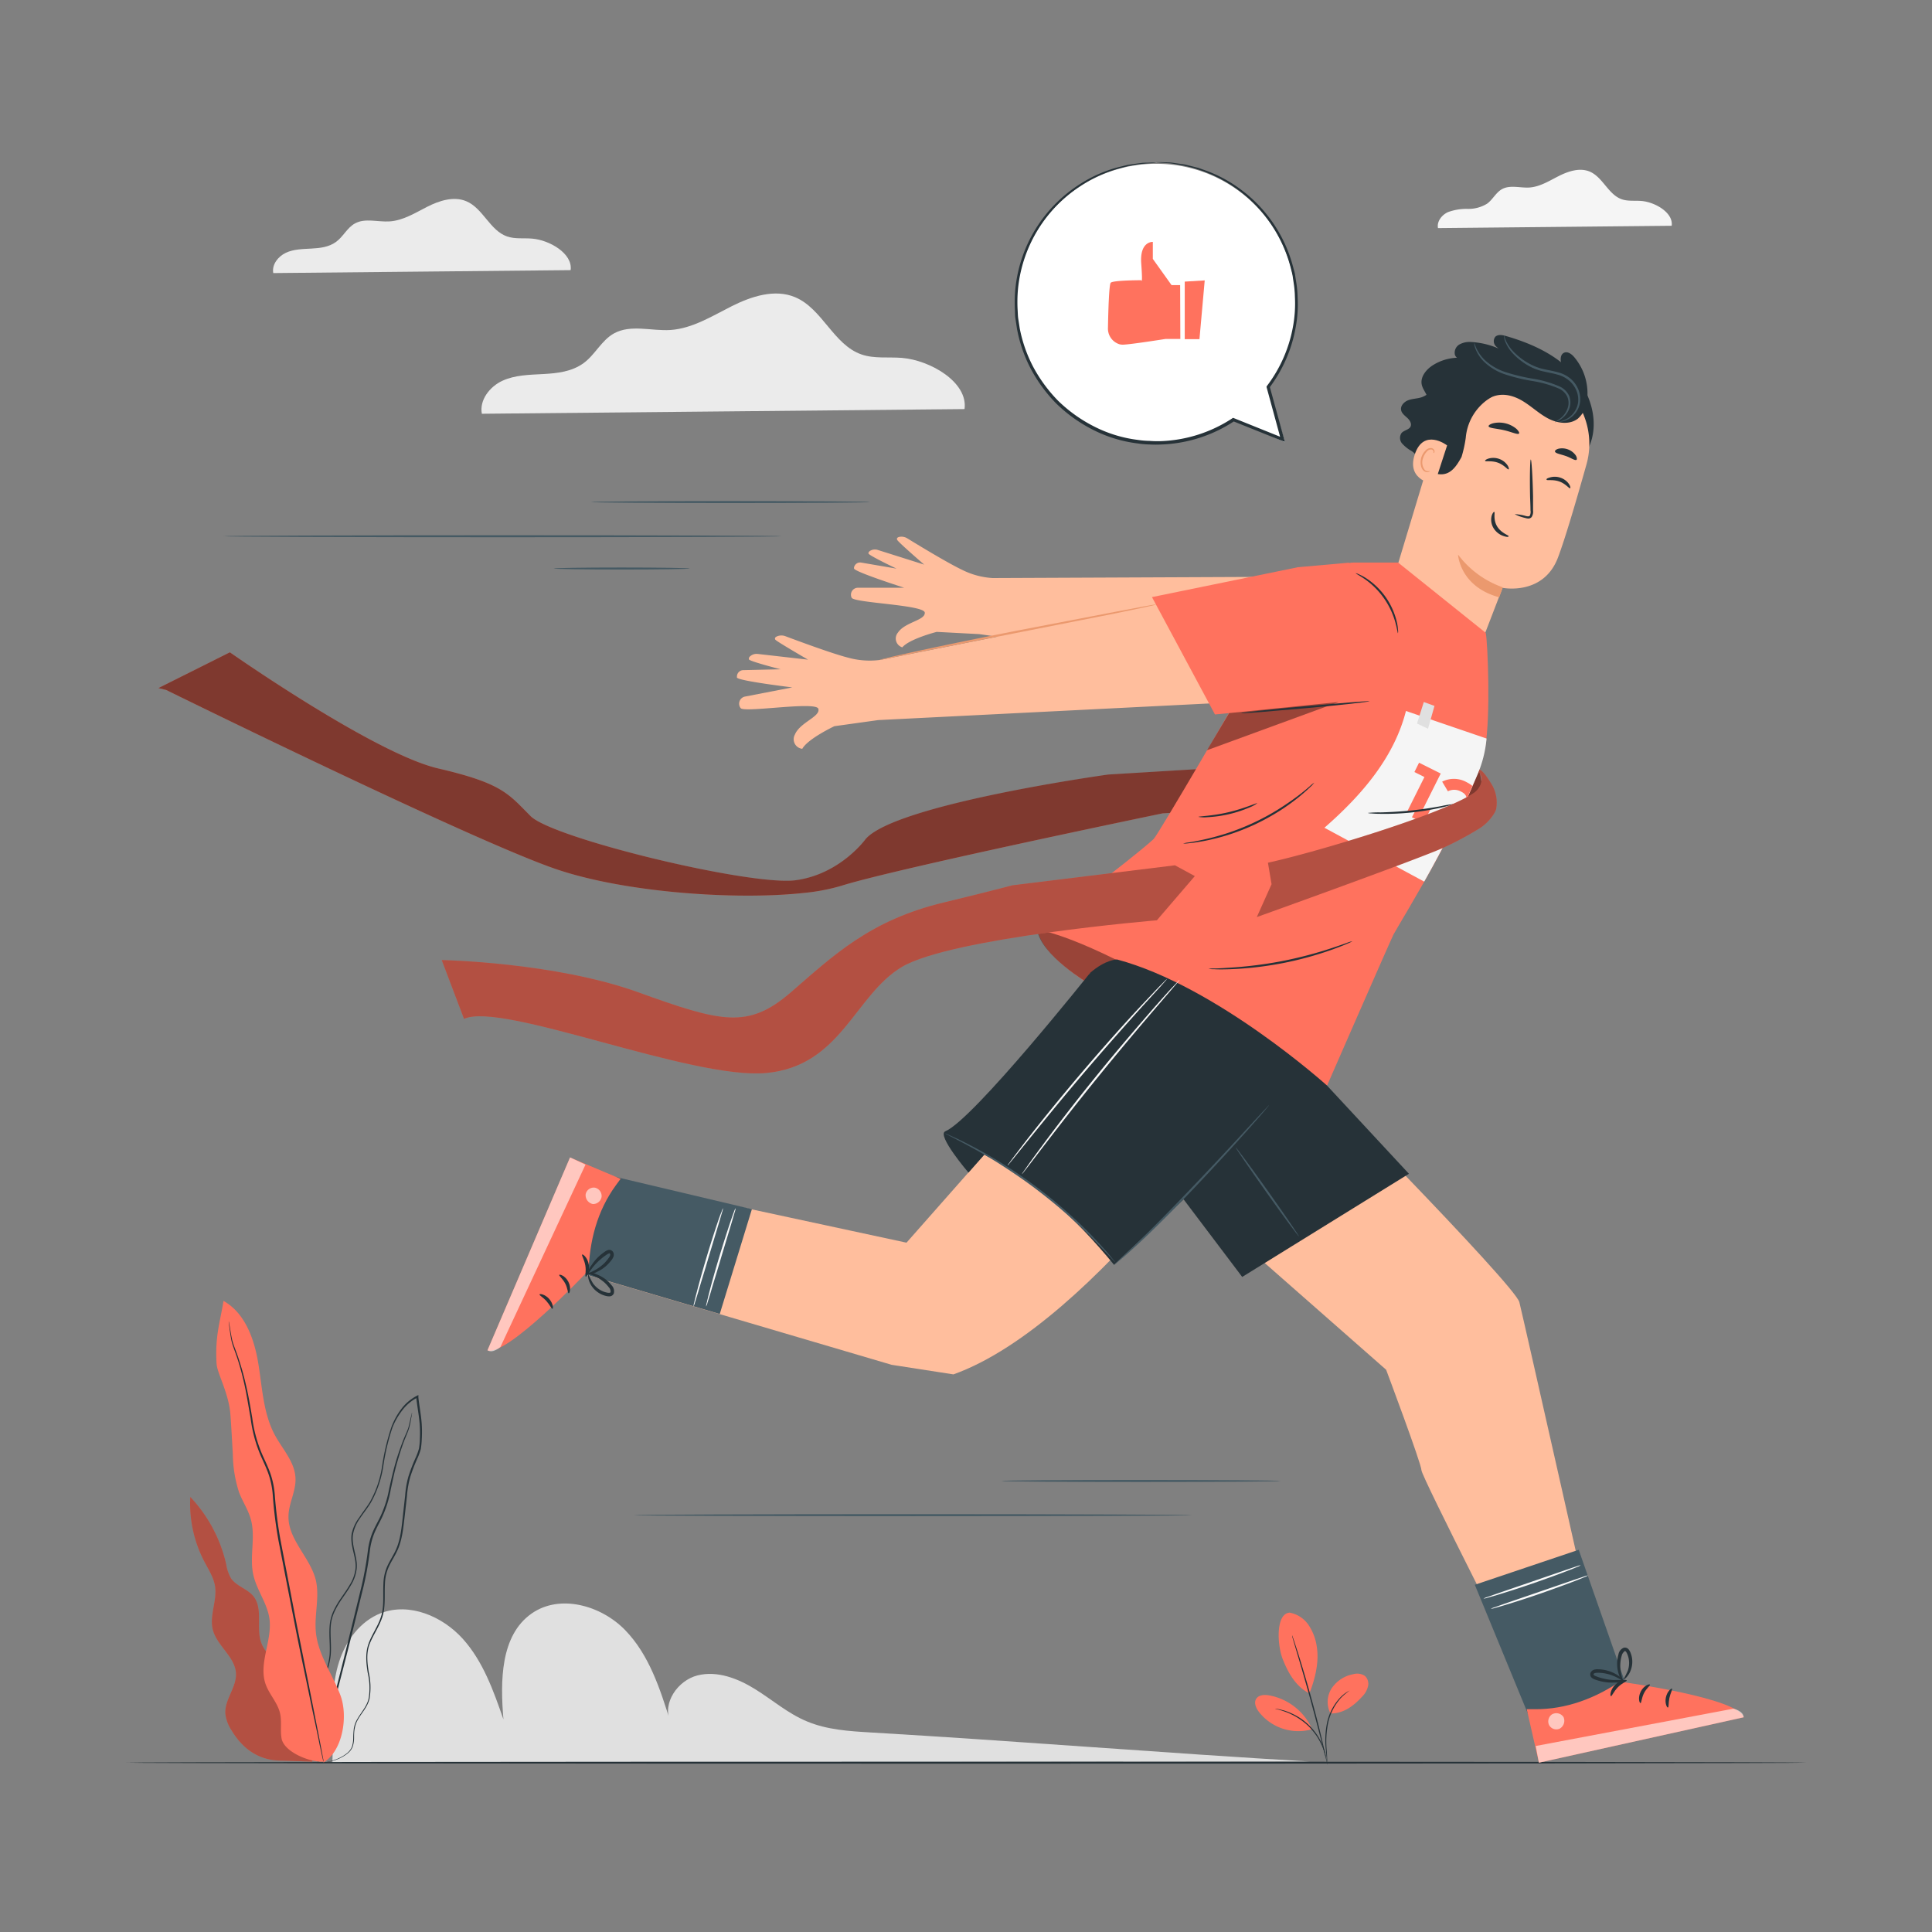 <svg xmlns="http://www.w3.org/2000/svg" viewBox="0 0 500 500"><rect x="0" y="0" width="500" height="500" fill="#808080" stroke="none"/><g id="freepik--background-complete--inject-64"><path d="M338.93,455.89c-37.86-2.22-75.72-5.31-113.57-7.53-5.61-.33-11.35-.69-16.53-2.87-4.85-2-8.92-5.55-13.39-8.33s-9.85-4.86-14.95-3.56-9.18,7.19-7,12c-2.65-8.51-5.5-17.35-11.71-23.74s-16.86-9.4-24.17-4.3c-8.14,5.68-8.15,17.52-7.32,27.42-2.58-7.42-5.28-15.06-10.55-20.89s-13.8-9.43-21.13-6.62c-5.35,2.05-9.1,7.13-10.85,12.59s-1.76,11.31-1.55,17l-.18,9.12Z" style="fill:#e0e0e0"></path><path d="M249.62,105.87c.95-6.94-8.85-12.65-16.22-13.25-3.51-.28-7.16.26-10.48-.9-7.21-2.52-10.09-11.83-17.13-14.8-5.26-2.22-11.31-.24-16.41,2.32S179.24,85,173.54,85.4c-4.95.32-10.33-1.52-14.67.9C155.64,88.11,154,91.83,151,94s-6.71,2.6-10.33,2.8-7.35.23-10.64,1.74-6,5-5.33,8.54Z" style="fill:#ebebeb"></path><path d="M432.63,58.43c.47-3.37-4.28-6.13-7.84-6.42-1.7-.14-3.47.12-5.08-.44-3.49-1.21-4.89-5.72-8.29-7.16-2.55-1.07-5.48-.12-7.95,1.12s-4.91,2.81-7.66,3c-2.4.15-5-.74-7.11.43-1.56.88-2.38,2.68-3.82,3.74a9.17,9.17,0,0,1-5,1.36,13.93,13.93,0,0,0-5.15.84c-1.6.73-2.91,2.41-2.58,4.13Z" style="fill:#f5f5f5"></path><path d="M147.68,69.91c.59-4.28-5.45-7.8-10-8.16-2.16-.18-4.41.15-6.46-.56-4.44-1.55-6.21-7.29-10.54-9.11-3.24-1.37-7-.15-10.11,1.43s-6.24,3.57-9.75,3.79c-3,.2-6.37-.94-9,.55-2,1.12-3,3.41-4.86,4.76s-4.14,1.6-6.36,1.72S76,64.48,74,65.41s-3.7,3.07-3.28,5.26Z" style="fill:#ebebeb"></path></g><g id="freepik--Floor--inject-64"><path d="M467.38,456.18c0,.15-97.33.26-217.37.26s-217.39-.11-217.39-.26,97.31-.26,217.39-.26S467.38,456,467.38,456.18Z" style="fill:#263238"></path></g><g id="freepik--Character--inject-64"><path d="M43,178.56s78.87,38.81,100.78,46.32c17.91,6.15,46.7,8.1,64.13,6.22a51.61,51.61,0,0,0,9.73-1.83c13.78-4.39,83.26-18.78,83.26-18.78L384,206l-1.86-11.31-95.33,5.78s-55.1,7.64-62.81,16.73c0,0-6.55,9.09-18.11,10.63S143.1,217,137.32,211.21s-7.32-8.48-23.89-12.33-53.94-30.06-53.94-30.06L41,178.07" style="fill:#FF725E"></path><path d="M43,178.56s78.87,38.81,100.78,46.32c17.91,6.15,46.7,8.1,64.13,6.22a51.61,51.61,0,0,0,9.73-1.83c13.78-4.39,83.26-18.78,83.26-18.78L384,206l-.71-4.33-1.15-7-95.33,5.78s-55.1,7.64-62.81,16.73c0,0-6.55,9.09-18.11,10.63S143.1,217,137.32,211.21s-7.32-8.48-23.89-12.33-53.94-30.06-53.94-30.06L41,178.07" style="opacity:0.5"></path><path d="M365.45,149.13l-108.54.47a20.25,20.25,0,0,1-7.86-2.1c-3.77-1.78-11.76-6.65-14.2-8.15a2.89,2.89,0,0,0-2.06-.41c-.45.09-.8.3-.61.76.26.61,7,6.42,7,6.42l-12-3.79a2.39,2.39,0,0,0-2,.23c-.27.17-.47.4-.42.68.08.51,7.26,3.92,7.26,3.92l-9.11-1.56a1.61,1.61,0,0,0-1.89,1.25,2.26,2.26,0,0,0,0,.26c0,.85,13,5,13,5h-12a1.8,1.8,0,0,0-1.61,2.59c.68,1.35,18.74,1.82,18.92,3.84s-5.14,2.44-6.94,5.17a2.38,2.38,0,0,0,1.13,3.82c1.84-2.2,8.9-4,8.9-4l11,.58h0l102.77,14.64,15.83-10.06,6.09-11Z" style="fill:#ffbe9d"></path><path d="M338.73,148.77l-110.83,22a20.89,20.89,0,0,1-8.45-.58c-4.21-1.07-13.33-4.47-16.13-5.52a2.93,2.93,0,0,0-2.18,0c-.44.18-.76.46-.47.89s8.45,5.16,8.45,5.16l-13-1.48a2.54,2.54,0,0,0-2,.62.78.78,0,0,0-.3.79c.19.51,8.2,2.56,8.2,2.56l-9.62.22a1.66,1.66,0,0,0-1.68,1.65,2,2,0,0,0,0,.26c.22.86,14.33,2.56,14.33,2.56l-12.23,2.37a1.87,1.87,0,0,0-1.13,3c1,1.24,19.51-1.86,20.1.17s-4.77,3.51-6.07,6.66a2.49,2.49,0,0,0,1.91,3.69c1.45-2.62,8.31-5.85,8.31-5.85l11.32-1.58h0l107.92-5.42,14.19-13.42,4-12.49Z" style="fill:#ffbe9d"></path><path d="M299.17,156.47a6.1,6.1,0,0,1-.72.19l-2.08.47-7.65,1.6-25.31,5-25.31,5-7.66,1.54-2.09.4a4.82,4.82,0,0,1-.74.11,3.73,3.73,0,0,1,.72-.21l2.06-.5c1.8-.42,4.41-1,7.64-1.7,6.45-1.4,15.39-3.24,25.28-5.18l25.34-4.86,7.68-1.44,2.1-.37A3.36,3.36,0,0,1,299.17,156.47Z" style="fill:#eb996e"></path><path d="M371.57,98.42a5.55,5.55,0,0,1-3.72,4.41c-1.1.35-2.3.34-3.38.74s-2.1,1.45-1.86,2.58c.17.85.95,1.41,1.59,2s1.22,1.49.84,2.27-1.65.92-2.3,1.62a2.22,2.22,0,0,0,.14,2.76,9.68,9.68,0,0,0,2.34,1.87A3.9,3.9,0,0,1,367,119" style="fill:#263238"></path><path d="M411.05,116.05c3-6.18.89-13.94-3.64-19.09s-11.09-8.1-17.67-10c-.95-.28-2.12-.48-2.79.24a1.87,1.87,0,0,0,.15,2.38,5.38,5.38,0,0,0,2.2,1.33,20.6,20.6,0,0,0-8.57-2.4,5.42,5.42,0,0,0-3,.62,2.48,2.48,0,0,0-1.21,2.66,1.64,1.64,0,0,0,2.48.87,12.58,12.58,0,0,0-8.16,1.85c-1.73,1.09-3.29,3-2.9,5,.24,1.17,1.1,2.12,1.48,3.26.68,2.07-.36,4.27-1.17,6.31a19.64,19.64,0,0,0-1.47,10A11.6,11.6,0,0,0,372,127.3" style="fill:#263238"></path><path d="M398.41,96.34l-1-.35a19.6,19.6,0,0,0-24.62,13.55L360.27,151l21.89,18.52,6.7-17.39s10.51,2.13,14.31-7.76c1.83-4.78,4.81-14.93,7.4-24.15A19.73,19.73,0,0,0,398.41,96.34Z" style="fill:#ffbe9d"></path><path d="M388.93,152a24.61,24.61,0,0,1-11.59-8.47s.41,8.28,10.66,11.05Z" style="fill:#eb996e"></path><path d="M387.41,102c-.8-1.8-1.8-5.71-3.18-7.12s-3.63-1-5.54-.44a6.4,6.4,0,0,0-4.28,4c-2.67,7.16-3,13.93-5.05,21a2.69,2.69,0,0,0-.13,1.43c.36,1.2,1.68,1.63,2.92,1.82,3.05.47,4.63-1.75,6.09-4.42a31.78,31.78,0,0,0,1.1-5,13.53,13.53,0,0,1,7.59-11Z" style="fill:#263238"></path><path d="M374.51,115.28c-.14-.14-6.08-4.55-8.37,2.33s5.07,7.76,5.15,7.56S374.51,115.28,374.51,115.28Z" style="fill:#ffbe9d"></path><path d="M370.06,121.87s-.14,0-.38.07a1.29,1.29,0,0,1-.9-.28,3.13,3.13,0,0,1-.48-3.12,4.11,4.11,0,0,1,.91-1.6,1.45,1.45,0,0,1,1.2-.62.64.64,0,0,1,.6.57c0,.22-.06.34,0,.36s.19-.06.23-.36a.82.82,0,0,0-.13-.52,1,1,0,0,0-.6-.4,1.77,1.77,0,0,0-1.61.65,4.34,4.34,0,0,0-1.06,1.77c-.41,1.4-.14,2.94.76,3.56a1.39,1.39,0,0,0,1.16.18C370,122,370.08,121.89,370.06,121.87Z" style="fill:#eb996e"></path><path d="M384.74,103.47c3.41-2.29,6.9-1.12,9.22.25s4.3,3.32,6.69,4.58,5.52,1.7,7.67.07a7.35,7.35,0,0,0,2.47-5.28,14.61,14.61,0,0,0-3.41-10.7c-.66-.76-1.66-1.51-2.58-1.11-1.14.5-1,2.15-.62,3.34,0,0-11.55-4.36-18.64-2S384.74,103.47,384.74,103.47Z" style="fill:#263238"></path><path d="M389.22,86.78c.07,0,.13.49.48,1.33a10.62,10.62,0,0,0,2.19,3.1,17.22,17.22,0,0,0,4.59,3.26,13.36,13.36,0,0,0,3.14,1.08c1.14.26,2.35.45,3.58.8a8.26,8.26,0,0,1,3.33,1.71,7.47,7.47,0,0,1,2,2.88,6.51,6.51,0,0,1,.39,3.14,6,6,0,0,1-4.17,4.89,4.23,4.23,0,0,1-1.06.16c-.24,0-.37,0-.37,0s.51-.06,1.36-.36a5.86,5.86,0,0,0,2.87-2.33,5.52,5.52,0,0,0,.87-2.39,6,6,0,0,0-.41-2.88,6.92,6.92,0,0,0-1.87-2.63A7.71,7.71,0,0,0,403,96.93c-1.18-.34-2.38-.53-3.54-.8A13.74,13.74,0,0,1,396.24,95a16.64,16.64,0,0,1-4.66-3.47,9.78,9.78,0,0,1-2.1-3.31,6,6,0,0,1-.24-1C389.21,86.91,389.2,86.78,389.22,86.78Z" style="fill:#455a64"></path><path d="M381.55,88.79c.06,0,.17.51.55,1.38a10.32,10.32,0,0,0,2.36,3.18,14.4,14.4,0,0,0,5.09,2.93A49.78,49.78,0,0,0,396.66,98a27.87,27.87,0,0,1,7.13,2.1,4.93,4.93,0,0,1,2.32,2.39,4.7,4.7,0,0,1,.14,2.9,5.69,5.69,0,0,1-2.5,3.24,5.36,5.36,0,0,1-1,.52c-.24.1-.37.13-.38.11s.47-.26,1.23-.82a5.69,5.69,0,0,0,2.21-3.15,4.12,4.12,0,0,0-.19-2.6,4.43,4.43,0,0,0-2.11-2.1,28.93,28.93,0,0,0-7-2,45.83,45.83,0,0,1-7.19-1.77,14.4,14.4,0,0,1-5.2-3.15,9.63,9.63,0,0,1-2.27-3.4,5.93,5.93,0,0,1-.3-1.08C381.54,88.93,381.53,88.8,381.55,88.79Z" style="fill:#455a64"></path><path d="M406.35,126.35c-.26.14-1.13-1.15-2.8-1.74s-3.18-.19-3.29-.46.27-.41.94-.61a4.48,4.48,0,0,1,2.73.12,4.29,4.29,0,0,1,2.13,1.63C406.43,125.87,406.48,126.29,406.35,126.35Z" style="fill:#263238"></path><path d="M390.43,121.47c-.27.13-1.13-1.15-2.8-1.74s-3.19-.19-3.29-.46c-.06-.12.26-.41.94-.61a4.51,4.51,0,0,1,2.72.11,4.39,4.39,0,0,1,2.14,1.64C390.51,121,390.55,121.41,390.43,121.47Z" style="fill:#263238"></path><path d="M392,133.07a11.5,11.5,0,0,1,2.87.47c.45.11.88.17,1.05-.1a2.28,2.28,0,0,0,.17-1.36c0-1.17-.07-2.4-.11-3.68-.1-5.24,0-9.48.19-9.48s.47,4.24.58,9.47c0,1.29,0,2.51,0,3.69a2.61,2.61,0,0,1-.37,1.74,1.14,1.14,0,0,1-.92.38,3.48,3.48,0,0,1-.76-.16A11.29,11.29,0,0,1,392,133.07Z" style="fill:#263238"></path><path d="M386.71,132.48c.28.08-.36,1.89.73,3.72s3.09,2.32,3,2.58-.55.2-1.37-.07a4.77,4.77,0,0,1-2.55-2.05,4.15,4.15,0,0,1-.5-3.08C386.23,132.8,386.59,132.42,386.71,132.48Z" style="fill:#263238"></path><path d="M393.13,112.19c-.33.39-1.92-.41-3.95-.87s-3.81-.49-3.93-1c-.05-.24.38-.56,1.17-.78a7,7,0,0,1,6,1.42C393,111.51,393.27,112,393.13,112.19Z" style="fill:#263238"></path><path d="M408,119c-.43.27-1.43-.53-2.81-1s-2.64-.65-2.76-1.14c-.05-.24.26-.55.9-.73a4.35,4.35,0,0,1,4.5,1.76C408.14,118.45,408.16,118.9,408,119Z" style="fill:#263238"></path><path d="M384.52,163.79c.52,2.74,1.26,21.81-.15,29.54-2.64,14.36-22.45,46-23.74,48.53-.76,1.48-17.17,39.05-17.17,39.05s-71.44-22.19-75-40.28c0,0,24.13-18,30.09-23.48,1.18-1.1,23.05-38.76,23.05-38.76l13.19-22.8s10.2-10,15.46-10h11.58Z" style="fill:#FF725E"></path><path d="M268.44,240.63s8.41.66,31.9,13.83,29.68,17,29.68,17l-48.17-16.87S269.31,247.21,268.44,240.63Z" style="opacity:0.4"></path><path d="M349,145.63l-13.14,1.17-37.73,7.73,16.3,30.37,41.61-4s10.08-19.87,6.34-24.19S349,145.63,349,145.63Z" style="fill:#FF725E"></path><polygon points="318.09 184.55 346.46 181.68 346.46 181.68 312.37 194.16 318.09 184.55" style="opacity:0.4"></polygon><path d="M354.45,181.48c0,.14-7.42,1-16.6,1.81s-16.65,1.43-16.66,1.29,7.42-1,16.61-1.81S354.44,181.34,354.45,181.48Z" style="fill:#263238"></path><path d="M361.79,163.87c-.09,0-.2-1.11-.68-2.82a20.32,20.32,0,0,0-7.82-11.12c-1.46-1-2.47-1.5-2.43-1.59a2.35,2.35,0,0,1,.75.26,12.85,12.85,0,0,1,1.88,1,18.57,18.57,0,0,1,8,11.34,12.27,12.27,0,0,1,.32,2.12A2.35,2.35,0,0,1,361.79,163.87Z" style="fill:#263238"></path><path d="M306.18,218.31a7.4,7.4,0,0,1,1.47-.29c1-.15,2.31-.4,4-.77s3.65-.89,5.81-1.58a61.31,61.31,0,0,0,13.34-6.2c1.92-1.21,3.6-2.37,5-3.42s2.44-1.93,3.16-2.56a9.33,9.33,0,0,1,1.17-.94,7.49,7.49,0,0,1-1,1.09c-.69.68-1.73,1.61-3.07,2.7a54.54,54.54,0,0,1-4.93,3.53,60.6,60.6,0,0,1-6.52,3.57,59.58,59.58,0,0,1-6.93,2.68,56.42,56.42,0,0,1-5.88,1.49c-1.7.32-3.08.53-4.05.61A9.19,9.19,0,0,1,306.18,218.31Z" style="fill:#263238"></path><path d="M310.15,211.41c0-.17,3.53-.21,7.74-1.2s7.42-2.49,7.48-2.34a8.16,8.16,0,0,1-2,1.09,31.5,31.5,0,0,1-10.86,2.53A8.88,8.88,0,0,1,310.15,211.41Z" style="fill:#263238"></path><path d="M350,243.59a9.21,9.21,0,0,1-1.36.65c-.88.39-2.19.9-3.81,1.49a88.67,88.67,0,0,1-26.46,5.1c-1.73.06-3.13.07-4.09,0a10,10,0,0,1-1.5-.09,7.18,7.18,0,0,1,1.5-.11c1,0,2.36-.09,4.07-.2a107,107,0,0,0,13.35-1.68,105.71,105.71,0,0,0,13-3.4c1.63-.54,2.95-1,3.86-1.33A7.07,7.07,0,0,1,350,243.59Z" style="fill:#263238"></path><path d="M384.72,191.13,363.86,184c-3,11.73-11,21.4-21.1,30.22l25.82,13.94a288.65,288.65,0,0,0,13.66-27.38A30.69,30.69,0,0,0,384.72,191.13Z" style="fill:#f5f5f5"></path><polygon points="368.48 181.68 366.72 187.25 369.57 188.6 371.24 182.69 368.48 181.68" style="fill:#e0e0e0"></polygon><path d="M364.15,210.08a28.54,28.54,0,0,1,3.83-.14l4.88-9.75-5.61-2.8-1.2,2.41,2.59,1.3Z" style="fill:#FF725E"></path><path d="M379.53,206.8l.14,0c.41-1.16.87-2.3,1.37-3.42a8.11,8.11,0,0,0-1.44-.93,6.76,6.76,0,0,0-6.37-.16l1.49,2.5a3.56,3.56,0,0,1,3.34.05C379.13,205.34,379.6,206,379.53,206.8Z" style="fill:#FF725E"></path><path d="M370,209.43c-1.35.22-2.45.15-3.77.48l-.82,1.6,3,1.5,1.83-3.65Z" style="fill:#FF725E"></path><path d="M378,210.22h-.18l-6.35,1.92-1,2,4.37,2.18a3.25,3.25,0,0,1,.15-.4,16.52,16.52,0,0,1,1.14-2l-.21-.1.34-.11Z" style="fill:#FF725E"></path><path d="M376.18,208.09a3.12,3.12,0,0,1-.83.3c-.55.17-1.34.37-2.33.6a67.57,67.57,0,0,1-7.84,1.29,66,66,0,0,1-7.92.34c-1,0-1.84-.06-2.41-.11a2.92,2.92,0,0,1-.87-.12,26.42,26.42,0,0,1,3.27-.14c2-.05,4.81-.18,7.88-.49s5.82-.77,7.81-1.13A25.77,25.77,0,0,1,376.18,208.09Z" style="fill:#263238"></path><path d="M327.13,276.37c-.55,1.65-43.49,66.1-80.38,79.32l-16-2.48-84.8-25,9.36-23.68h0l79.29,17.07,36.45-41.29,11-28.48Z" style="fill:#ffbe9d"></path><polygon points="150.94 329.65 186.27 340.06 194.59 312.93 155.71 303.73 150.94 329.65" style="fill:#455a64"></polygon><path d="M152.32,329.36l-.65.11s-20.63,21.73-25.52,20l21.38-49.92,13.08,5.53-1.21,1.65C154.57,313.34,152.52,321.17,152.32,329.36Z" style="fill:#FF725E"></path><g style="opacity:0.6"><path d="M155.69,309.78a2.22,2.22,0,0,0-1.72-2.41,2.14,2.14,0,0,0-2.4,1.69,2.33,2.33,0,0,0,1.84,2.54,2.22,2.22,0,0,0,2.3-2" style="fill:#fff"></path></g><g style="opacity:0.6"><path d="M147.53,299.53l4,1.87-22,47.16s-1.92,1.81-3.37.89Z" style="fill:#fff"></path></g><path d="M151.58,330.39c-.24-.11.17-1.38-.1-2.91s-1-2.61-.83-2.8,1.45.79,1.74,2.65S151.78,330.54,151.58,330.39Z" style="fill:#263238"></path><path d="M147.17,334.7c-.26-.05-.22-1.28-.9-2.55s-1.66-2-1.55-2.21,1.56.2,2.37,1.79S147.41,334.79,147.17,334.7Z" style="fill:#263238"></path><path d="M139.63,335c.05-.24,1.41-.06,2.48,1.14s1.11,2.56.86,2.58-.66-1-1.55-2S139.55,335.24,139.63,335Z" style="fill:#263238"></path><path d="M152,329.91a5.07,5.07,0,0,1,1.09-2.49,12.49,12.49,0,0,1,1.92-2.28,12.11,12.11,0,0,1,1.38-1.1,3.2,3.2,0,0,1,.91-.51,1.14,1.14,0,0,1,1.34.45,1.41,1.41,0,0,1,.1,1.3,3.06,3.06,0,0,1-.53.88,9.67,9.67,0,0,1-1.2,1.33,9.49,9.49,0,0,1-2.5,1.66,4.56,4.56,0,0,1-2.66.6c0-.15,1-.38,2.36-1.18a11.17,11.17,0,0,0,2.22-1.69,11,11,0,0,0,1.05-1.25c.37-.47.56-.92.39-1.15s-.1-.11-.31-.07a2.66,2.66,0,0,0-.66.37,14.23,14.23,0,0,0-1.32,1,14.58,14.58,0,0,0-2,2C152.55,329.06,152.08,330,152,329.91Z" style="fill:#263238"></path><path d="M151.74,329.44a4.36,4.36,0,0,1,2.7.38,8.83,8.83,0,0,1,2.59,1.51,9,9,0,0,1,1.24,1.29,2.22,2.22,0,0,1,.58,2.13,1.25,1.25,0,0,1-1.14.75,3.56,3.56,0,0,1-1-.14,5.92,5.92,0,0,1-1.68-.72,6.17,6.17,0,0,1-2.13-2.17c-.87-1.53-.73-2.67-.64-2.66a23.36,23.36,0,0,0,1.19,2.3,6.15,6.15,0,0,0,2,1.8,5.35,5.35,0,0,0,1.46.57c.57.15,1.08.14,1.11-.08a1.58,1.58,0,0,0-.44-1.23,9.06,9.06,0,0,0-1.09-1.2,10,10,0,0,0-2.29-1.55C152.74,329.72,151.72,329.59,151.74,329.44Z" style="fill:#263238"></path><path d="M190.37,312.67a3.52,3.52,0,0,1-.22,1c-.22.75-.49,1.66-.8,2.73l-2.71,9c-1,3.45-2,6.57-2.69,9-.33,1.06-.61,2-.85,2.72a3.56,3.56,0,0,1-.37,1,4.23,4.23,0,0,1,.18-1c.15-.66.38-1.61.68-2.77.6-2.33,1.49-5.54,2.55-9.05s2.08-6.68,2.86-9c.39-1.14.71-2.06.95-2.69A4.41,4.41,0,0,1,190.37,312.67Z" style="fill:#fafafa"></path><path d="M187.12,312.67a4.4,4.4,0,0,1-.23,1c-.22.75-.48,1.66-.8,2.73l-2.71,9c-1,3.45-2,6.57-2.69,9l-.84,2.72a4.61,4.61,0,0,1-.37,1,3.86,3.86,0,0,1,.17-1c.15-.66.38-1.61.69-2.77.6-2.33,1.49-5.54,2.54-9.05s2.08-6.68,2.86-9c.39-1.14.72-2.06,1-2.69A4.41,4.41,0,0,1,187.12,312.67Z" style="fill:#fafafa"></path><path d="M333.85,274c1.65,1.1,58.26,58.6,59.36,63s20.93,92.5,20.93,92.5L394.87,435s-27-52.86-27-54.51-9.14-26-9.14-26L324.39,324.3l-35.8-32.48Z" style="fill:#ffbe9d"></path><polygon points="420.73 435.84 408.57 401.08 381.68 410.14 396.89 447.08 420.73 435.84" style="fill:#455a64"></polygon><path d="M419.69,434.89l.47.46s29.68,4.09,31.11,9.08l-53,11.75-3.15-13.84h2.05C405.36,442.41,412.91,439.51,419.69,434.89Z" style="fill:#FF725E"></path><g style="opacity:0.6"><path d="M401.82,443.57a2.22,2.22,0,0,0-.95,2.81,2.13,2.13,0,0,0,2.77,1,2.34,2.34,0,0,0,1-3,2.22,2.22,0,0,0-3-.69" style="fill:#fff"></path></g><g style="opacity:0.6"><path d="M398.26,456.18l-.81-4.32,51.13-9.65s2.59.5,2.69,2.22Z" style="fill:#fff"></path></g><path d="M421,434.89c.05.26-1.22.66-2.31,1.78s-1.53,2.35-1.79,2.3-.21-1.63,1.14-3S421,434.64,421,434.89Z" style="fill:#263238"></path><path d="M427,436c.11.23-.91.92-1.55,2.21s-.63,2.51-.89,2.55-.75-1.38.07-3S427,435.71,427,436Z" style="fill:#263238"></path><path d="M431.66,441.91c-.22.11-.87-1.11-.52-2.67s1.44-2.4,1.59-2.21-.42,1.12-.69,2.41S431.91,441.83,431.66,441.91Z" style="fill:#263238"></path><path d="M420.35,434.87a5.21,5.21,0,0,1-2.66.57,11.91,11.91,0,0,1-3-.24,11.74,11.74,0,0,1-1.7-.47,3.13,3.13,0,0,1-.94-.44,1.17,1.17,0,0,1-.43-1.35,1.51,1.51,0,0,1,1-.85,3.38,3.38,0,0,1,1-.08,9.15,9.15,0,0,1,1.78.2,9.87,9.87,0,0,1,2.8,1.06c1.49.87,2.12,1.74,2,1.81s-.87-.56-2.33-1.23a11.26,11.26,0,0,0-2.67-.8,9.42,9.42,0,0,0-1.63-.14c-.59,0-1.07.08-1.16.36,0,.11,0,.15.13.29a2.63,2.63,0,0,0,.69.32,11,11,0,0,0,1.58.49,14.24,14.24,0,0,0,2.78.42A19.34,19.34,0,0,1,420.35,434.87Z" style="fill:#263238"></path><path d="M420.09,435.31c-.08.06-.8-.75-1.27-2.41a8.84,8.84,0,0,1-.28-3,9.58,9.58,0,0,1,.32-1.77,2.24,2.24,0,0,1,1.4-1.71,1.27,1.27,0,0,1,1.27.49,3.76,3.76,0,0,1,.49.92,6.09,6.09,0,0,1,.4,1.78,6.26,6.26,0,0,1-.53,3c-.73,1.6-1.74,2.15-1.78,2.07a24.06,24.06,0,0,0,1.17-2.31,6.15,6.15,0,0,0,.29-2.68,5.67,5.67,0,0,0-.39-1.52c-.21-.55-.52-1-.72-.85s-.62.58-.73,1.07a8.54,8.54,0,0,0-.34,1.59,9.92,9.92,0,0,0,.07,2.76C419.73,434.33,420.22,435.24,420.09,435.31Z" style="fill:#263238"></path><path d="M383.93,413.72a4.11,4.11,0,0,1,1-.42l2.69-.94,8.88-3.05,8.89-3.06,2.7-.91a4.74,4.74,0,0,1,1-.27,3.59,3.59,0,0,1-.94.46c-.62.27-1.53.63-2.65,1.06-2.24.87-5.36,2-8.84,3.21S390,412,387.7,412.71l-2.74.79A4.64,4.64,0,0,1,383.93,413.72Z" style="fill:#fafafa"></path><path d="M385.83,416.36a4.14,4.14,0,0,1,1-.41l2.68-.95,8.89-3.05,8.88-3.06c1.06-.35,2-.65,2.7-.91a3.82,3.82,0,0,1,1-.26,4.33,4.33,0,0,1-.94.45c-.62.27-1.53.63-2.65,1.07-2.25.86-5.37,2-8.84,3.21s-6.64,2.2-8.94,2.9c-1.16.35-2.09.62-2.74.79A4.64,4.64,0,0,1,385.83,416.36Z" style="fill:#fafafa"></path><path d="M282.12,251.78s-30.25,38-37.48,41c-2.31,1,6,10.69,6,10.69l4.11-4.65c13.06,6.87,23.17,15.87,33.57,28.52l18-16.94,15.16,20.07,43.15-26.7-21.19-22.82s-28.55-25.73-54.31-32.63C289.15,248.28,286.17,248.26,282.12,251.78Z" style="fill:#263238"></path><path d="M328.42,286a2.66,2.66,0,0,1-.35.47L327,287.77c-.95,1.11-2.34,2.69-4.07,4.64-3.47,3.89-8.32,9.21-13.82,15s-10.59,10.85-14.42,14.4c-1.92,1.76-3.48,3.18-4.61,4.11L288.78,327a2,2,0,0,1-.48.34,2.67,2.67,0,0,1,.41-.42l1.23-1.15c1.08-1,2.6-2.43,4.49-4.22,3.75-3.61,8.81-8.73,14.3-14.49s10.38-11,13.91-14.86l4.2-4.53,1.15-1.22A3.15,3.15,0,0,1,328.42,286Z" style="fill:#455a64"></path><path d="M288.66,326.7s-.16-.12-.42-.39l-1.1-1.19c-.95-1-2.35-2.52-4.12-4.31s-3.93-3.87-6.4-6.09-5.3-4.55-8.36-6.88-6.08-4.37-8.88-6.18-5.39-3.3-7.6-4.51-4-2.16-5.27-2.79l-1.44-.74a3,3,0,0,1-.49-.29,2.07,2.07,0,0,1,.53.19l1.49.66c1.29.57,3.12,1.47,5.36,2.65s4.84,2.66,7.68,4.43,5.86,3.85,8.94,6.17,5.87,4.7,8.36,6.93,4.62,4.35,6.35,6.19,3.1,3.35,4,4.44l1,1.25A2.4,2.4,0,0,1,288.66,326.7Z" style="fill:#455a64"></path><path d="M305.29,253.58a4.1,4.1,0,0,1-.4.52l-1.22,1.44-4.53,5.27c-3.82,4.45-9.05,10.63-14.69,17.57s-10.61,13.35-14.18,18l-4.22,5.52-1.16,1.49a4.52,4.52,0,0,1-.43.5,3.31,3.31,0,0,1,.35-.57c.28-.39.64-.91,1.08-1.55.95-1.34,2.34-3.26,4.09-5.61,3.49-4.72,8.42-11.15,14.07-18.1S295,265,298.86,260.57c1.95-2.2,3.54-4,4.66-5.16l1.29-1.38A2.57,2.57,0,0,1,305.29,253.58Z" style="fill:#fafafa"></path><path d="M302,253.38a4.17,4.17,0,0,1-.4.5l-1.23,1.39-4.57,5c-3.85,4.26-9.13,10.19-14.82,16.85S270.24,290,266.62,294.45l-4.27,5.29c-.48.59-.87,1.07-1.18,1.43a3.15,3.15,0,0,1-.43.48,2.23,2.23,0,0,1,.35-.54l1.1-1.49c1-1.29,2.37-3.14,4.14-5.4,3.55-4.53,8.54-10.71,14.24-17.38s11-12.57,14.95-16.77c2-2.11,3.56-3.79,4.69-4.94l1.3-1.32A2.33,2.33,0,0,1,302,253.38Z" style="fill:#fafafa"></path><path d="M336.19,320c-.12.08-3.88-5-8.4-11.38s-8.09-11.59-8-11.68,3.87,5,8.4,11.38S336.31,320,336.19,320Z" style="fill:#455a64"></path><path d="M387.24,209.16c-.11,1.15-2.1,3.92-4.56,5.36a86.21,86.21,0,0,1-8.5,4.58c-5.55,2.69-48.92,18.24-48.92,18.24l3.82-8.51-.94-5.56c11.95-2.59,44.77-12.38,53.23-18,1.74-1.16,2.9-3.7,1.35-5.46l.19-.6s.81-.18,3.38,4.2A9.16,9.16,0,0,1,387.24,209.16Z" style="fill:#FF725E"></path><g style="opacity:0.3"><path d="M387.24,209.16c-.11,1.15-2.1,3.92-4.56,5.36a86.21,86.21,0,0,1-8.5,4.58c-5.55,2.69-48.92,18.24-48.92,18.24l3.82-8.51-.94-5.56c11.95-2.59,44.77-12.38,53.23-18,1.74-1.16,2.9-3.7,1.35-5.46l.19-.6s.81-.18,3.38,4.2A9.16,9.16,0,0,1,387.24,209.16Z"></path></g><path d="M262,229.11l42.07-5.17,5.15,2.79-9.82,11.44s-53.23,4.46-66,12.08c-12.24,7.28-15.68,25.64-35.1,27.44s-68.46-18.61-78.21-14l-5.78-15.23s29.24.54,50.86,8.34,28.45,9.56,39.51,0,20.5-18.7,39.69-23.27C256.08,230.7,262,229.11,262,229.11Z" style="fill:#FF725E"></path><g style="opacity:0.3"><path d="M262,229.11l42.07-5.17,5.15,2.79-9.82,11.44s-53.23,4.46-66,12.08c-12.24,7.28-15.68,25.64-35.1,27.44s-68.46-18.61-78.21-14l-5.78-15.23s29.24.54,50.86,8.34,28.45,9.56,39.51,0,20.5-18.7,39.69-23.27C256.08,230.7,262,229.11,262,229.11Z"></path></g><path d="M225.17,129.93c0,.14-16.17.26-36.11.26s-36.11-.12-36.11-.26,16.16-.26,36.11-.26S225.17,129.79,225.17,129.93Z" style="fill:#455a64"></path><path d="M178.52,147.13c0,.14-7.89.26-17.61.26s-17.61-.12-17.61-.26,7.88-.26,17.61-.26S178.52,147,178.52,147.13Z" style="fill:#455a64"></path><path d="M202.3,138.78c0,.14-32.34.26-72.24.26s-72.24-.12-72.24-.26,32.34-.26,72.24-.26S202.3,138.63,202.3,138.78Z" style="fill:#455a64"></path><path d="M331.37,383.27c0,.15-16.16.26-36.11.26s-36.11-.11-36.11-.26,16.17-.26,36.11-.26S331.37,383.13,331.37,383.27Z" style="fill:#455a64"></path><path d="M308.51,392.12c0,.14-32.35.26-72.24.26s-72.25-.12-72.25-.26,32.34-.26,72.25-.26S308.51,392,308.51,392.12Z" style="fill:#455a64"></path></g><g id="freepik--Plant--inject-64"><path d="M75.55,438.13c.65-2.52-1-5.05-2.86-6.89s-4.07-3.47-5-5.89c-1.57-3.92.54-9-2.13-12.27-1.57-1.92-4.39-2.57-5.78-4.62a10.63,10.63,0,0,1-1.25-3.68,37.42,37.42,0,0,0-9.28-17.37,32.35,32.35,0,0,0,3.64,16.74c1.08,2.06,2.4,4.07,2.76,6.36.58,3.73-1.5,7.57-.58,11.23,1.05,4.19,5.75,7,6,11.3.19,3.64-3,6.84-2.75,10.48a9.82,9.82,0,0,0,1.62,4.32c2.82,4.68,7,7.91,13.23,7.81l7.68.26Z" style="fill:#FF725E"></path><g style="opacity:0.3"><path d="M75.55,438.13c.65-2.52-1-5.05-2.86-6.89s-4.07-3.47-5-5.89c-1.57-3.92.54-9-2.13-12.27-1.57-1.92-4.39-2.57-5.78-4.62a10.63,10.63,0,0,1-1.25-3.68,37.42,37.42,0,0,0-9.28-17.37,32.35,32.35,0,0,0,3.64,16.74c1.08,2.06,2.4,4.07,2.76,6.36.58,3.73-1.5,7.57-.58,11.23,1.05,4.19,5.75,7,6,11.3.19,3.64-3,6.84-2.75,10.48a9.82,9.82,0,0,0,1.62,4.32c2.82,4.68,7,7.91,13.23,7.81l7.68.26Z"></path></g><path d="M82.35,456.12a6.07,6.07,0,0,0,2.11-.05,12.48,12.48,0,0,0,2.5-.63A10.32,10.32,0,0,0,90,453.75a4.22,4.22,0,0,0,1.27-1.69,7.47,7.47,0,0,0,.36-2.29c0-.81,0-1.64.18-2.49a7,7,0,0,1,.94-2.47c.91-1.59,2.41-3.1,2.9-5.26a17.45,17.45,0,0,0-.21-6.73c-.36-2.31-.7-4.82.18-7.22S98.17,421,99,418.32s.45-5.68.63-8.58a11.35,11.35,0,0,1,1-4.27c.62-1.36,1.48-2.64,2.15-4.07,1.37-2.9,1.61-6.18,2-9.39.18-1.62.37-3.26.55-4.91a24.05,24.05,0,0,1,.86-4.91,44.75,44.75,0,0,1,1.83-4.76,15.55,15.55,0,0,0,.9-2.48,24,24,0,0,0,.24-2.64A30.56,30.56,0,0,0,109,367c-.21-1.78-.53-3.53-.72-5.31l0-.31,0-.35-.32.16a11.83,11.83,0,0,0-4.13,3.49,18.55,18.55,0,0,0-2.55,4.68,58.25,58.25,0,0,0-2.39,10.06,27.11,27.11,0,0,1-3.16,9.29c-.84,1.37-1.86,2.62-2.75,4A10.75,10.75,0,0,0,91,397c-.46,3.25,1.33,6.11,1,9a9.88,9.88,0,0,1-1.4,4c-.7,1.23-1.52,2.37-2.3,3.51a22.26,22.26,0,0,0-2.06,3.55,11.26,11.26,0,0,0-.94,3.85c-.19,2.59.18,5,0,7.37a17.09,17.09,0,0,1-1.9,6.31c-.93,1.9-2,3.6-2.83,5.26a27,27,0,0,0-1.16,2.45,12,12,0,0,0-.68,2.43,15,15,0,0,0,0,4.38,11.06,11.06,0,0,0,2.19,5.6,6,6,0,0,0,.63.67,3,3,0,0,0,.5.43l.44.31a10.17,10.17,0,0,1-1.49-1.48,11.16,11.16,0,0,1-2.08-5.55,15.07,15.07,0,0,1,.09-4.32,12.64,12.64,0,0,1,.68-2.37A26.82,26.82,0,0,1,80.73,440c.87-1.64,1.91-3.34,2.86-5.25a17.23,17.23,0,0,0,2-6.42c.21-2.37-.15-4.84,0-7.37a10.7,10.7,0,0,1,.92-3.72,21.56,21.56,0,0,1,2-3.47c.78-1.14,1.61-2.28,2.32-3.54a10.36,10.36,0,0,0,1.47-4.15c.37-3.06-1.41-5.94-.94-9a10.44,10.44,0,0,1,1.84-4.19c.87-1.31,1.9-2.56,2.77-4a27.87,27.87,0,0,0,3.23-9.45,57.1,57.1,0,0,1,2.37-10A18.19,18.19,0,0,1,104.1,365a11.35,11.35,0,0,1,4-3.35l-.36-.2c0,.1,0,.21,0,.31.19,1.8.51,3.56.72,5.32a29.61,29.61,0,0,1,.2,5.23c0,.86-.1,1.76-.23,2.57a16,16,0,0,1-.87,2.39,45.87,45.87,0,0,0-1.85,4.81,24.84,24.84,0,0,0-.86,5c-.19,1.66-.37,3.3-.55,4.92-.36,3.22-.61,6.45-1.92,9.25-.65,1.39-1.51,2.67-2.15,4.08a11.88,11.88,0,0,0-1,4.42c-.16,3,.22,5.87-.58,8.49s-2.47,4.8-3.32,7.28-.53,5.1-.17,7.39a16.93,16.93,0,0,1,.25,6.61c-.44,2.06-1.9,3.56-2.83,5.19a7.16,7.16,0,0,0-1,2.57,22.44,22.44,0,0,0-.16,2.52,7.9,7.9,0,0,1-.33,2.23,4.15,4.15,0,0,1-1.19,1.62,10.24,10.24,0,0,1-3,1.69,12.46,12.46,0,0,1-2.46.67,9.09,9.09,0,0,1-1.56.15Z" style="fill:#263238"></path><path d="M106.63,365.6a.75.75,0,0,0-.08.24c0,.18-.1.41-.17.69-.15.6-.33,1.52-.62,2.66s-1,2.42-1.59,4-1.25,3.4-1.83,5.45-1.11,4.33-1.65,6.76a28.56,28.56,0,0,1-2.46,7.51c-.63,1.24-1.34,2.51-1.9,3.89a18.06,18.06,0,0,0-1.11,4.41,89,89,0,0,1-1.65,9.29c-1.54,6.3-3,12.3-4.35,17.76l-3.64,14.47-2.41,9.78c-.27,1.12-.48,2-.63,2.66-.06.28-.11.51-.16.69a.77.77,0,0,0,0,.25.74.74,0,0,0,.08-.23c.06-.18.12-.41.2-.69q.27-1,.72-2.64c.62-2.33,1.49-5.65,2.57-9.73s2.34-9,3.74-14.45,2.83-11.46,4.39-17.76a87.62,87.62,0,0,0,1.65-9.33,17.71,17.71,0,0,1,1.07-4.3c.54-1.35,1.24-2.61,1.87-3.87a28.83,28.83,0,0,0,2.45-7.62c.53-2.44,1-4.71,1.59-6.76s1.15-3.86,1.74-5.44,1.24-2.88,1.53-4.06.41-2.07.53-2.69l.12-.7Z" style="fill:#263238"></path><path d="M83.71,456.14c5-3,6.45-12,4.36-17.49s-5.76-10.43-6.32-16.24c-.44-4.46,1-9.05,0-13.41-1.41-5.89-7.16-10.46-7.09-16.51,0-3.4,2-6.6,1.81-10-.19-4.17-3.38-7.47-5.36-11.14-3-5.61-3.23-12.25-4.27-18.55s-3.43-13-9-16.13c-.83,5.35-2.23,9-1.79,16.25.16,2.6,3.18,7.57,3.59,13.27.25,3.41.42,6.82.62,10.23a33,33,0,0,0,1.61,9.8c.91,2.38,2.38,4.54,3.05,7,1.28,4.62-.4,9.62.63,14.3.87,4,3.62,7.38,4.18,11.4.78,5.65-2.87,11.52-1,16.91.93,2.67,3.13,4.82,3.75,7.58.49,2.14,0,4.41.4,6.56.7,3.47,7.32,6.16,10.85,5.94" style="fill:#FF725E"></path><path d="M59.2,342a1.36,1.36,0,0,0,0,.3l.12.88c.11.77.24,1.9.5,3.37s1,3.13,1.65,5.13,1.28,4.3,1.84,6.87,1,5.43,1.55,8.49a35.75,35.75,0,0,0,2.58,9.61c.7,1.6,1.49,3.21,2.08,4.92A21.79,21.79,0,0,1,70.6,387a109.18,109.18,0,0,0,1.47,11.69c1.54,7.92,3,15.46,4.34,22.33s2.67,13,3.73,18.18,2,9.33,2.56,12.26c.31,1.41.55,2.53.72,3.32.09.36.15.64.2.86s.08.3.09.29,0-.1,0-.3-.09-.51-.15-.87c-.15-.8-.36-1.92-.63-3.34-.57-2.94-1.39-7.12-2.41-12.29s-2.26-11.36-3.63-18.2l-4.29-22.32a111.33,111.33,0,0,1-1.48-11.66A22.22,22.22,0,0,0,70,381.4c-.61-1.74-1.41-3.36-2.12-4.95A35.42,35.42,0,0,1,65.29,367c-.52-3.07-1-5.92-1.62-8.5a71.16,71.16,0,0,0-1.92-6.88c-.64-2-1.42-3.66-1.72-5.09s-.45-2.59-.59-3.35c-.07-.36-.12-.65-.17-.87A1.07,1.07,0,0,0,59.2,342Z" style="fill:#263238"></path><path d="M333.66,417.33a7.6,7.6,0,0,1,5,3.23,13.35,13.35,0,0,1,2.13,5.67c.63,3.9-.45,8.3-1.91,12-4-1.89-6-6.52-6.95-8.94-1.44-3.82-1.72-11.59,1.74-11.93" style="fill:#FF725E"></path><path d="M344.3,443.39a6.48,6.48,0,0,1,.36-6.49,8.57,8.57,0,0,1,5.58-3.62,3.59,3.59,0,0,1,3,.45,2.76,2.76,0,0,1,.8,2.69A5.51,5.51,0,0,1,352.6,439c-2.27,2.5-4.92,4.5-8.3,4.44" style="fill:#FF725E"></path><path d="M343.47,456.1a4.29,4.29,0,0,1-.11-.81c-.05-.57-.12-1.31-.2-2.2a22.69,22.69,0,0,1,.29-7.3,13.86,13.86,0,0,1,3.38-6.45,9.2,9.2,0,0,1,1.71-1.41,4.15,4.15,0,0,1,.53-.3c.12-.07.18-.1.19-.09a14.92,14.92,0,0,0-2.29,1.94,14.35,14.35,0,0,0-3.24,6.38,24.33,24.33,0,0,0-.37,7.22c.06.93.1,1.68.11,2.21A5.61,5.61,0,0,1,343.47,456.1Z" style="fill:#263238"></path><path d="M334.4,423.23a2.07,2.07,0,0,1,.13.33l.33.95c.28.84.67,2.05,1.15,3.54.94,3,2.19,7.16,3.46,11.78s2.33,8.83,3,11.89c.36,1.53.64,2.77.82,3.62.09.41.16.74.21,1a1.72,1.72,0,0,1,.05.34,1.89,1.89,0,0,1-.11-.33c-.06-.25-.15-.58-.25-1-.23-.89-.54-2.11-.92-3.6-.77-3-1.86-7.25-3.13-11.87s-2.48-8.78-3.38-11.79c-.44-1.48-.79-2.69-1.05-3.56-.12-.4-.21-.72-.28-1A1.9,1.9,0,0,1,334.4,423.23Z" style="fill:#263238"></path><path d="M339.45,447.22a15.18,15.18,0,0,0-11-8.46c-1.2-.21-2.68-.15-3.34.88s-.06,2.4.68,3.38a12.94,12.94,0,0,0,13.63,4.54" style="fill:#FF725E"></path><path d="M330,442.2a4.1,4.1,0,0,1,.75.1c.25.05.54.1.88.2s.73.17,1.14.33a13.21,13.21,0,0,1,1.34.53,15.7,15.7,0,0,1,1.48.74,15.69,15.69,0,0,1,5.47,5.19,14.11,14.11,0,0,1,.8,1.44,11.22,11.22,0,0,1,.58,1.33,9.83,9.83,0,0,1,.37,1.13,6.93,6.93,0,0,1,.22.87,3.45,3.45,0,0,1,.12.75c-.06,0-.25-1.06-.9-2.68a13.1,13.1,0,0,0-.6-1.29,16.19,16.19,0,0,0-.81-1.41,17.16,17.16,0,0,0-2.39-2.87,17.83,17.83,0,0,0-3-2.23,15.51,15.51,0,0,0-1.45-.75,10,10,0,0,0-1.31-.55C331.07,442.43,330,442.26,330,442.2Z" style="fill:#263238"></path></g><g id="freepik--speech-bubble--inject-64"><path d="M332.54,114.45l-4.29-14.34c4.18-4.91,5.57-9.27,6.63-16.11a36.1,36.1,0,1,0-18.16,26.05l2.27-1.73Z" style="fill:#fff"></path><path d="M305.42,73.79H303.2L298.35,67V62.6s-3.43-.21-3,5.59,0,4.33,0,4.33-7.29,0-7.9.66c-.44.46-.64,7.71-.71,11.63a4.25,4.25,0,0,0,3,4.29,3.56,3.56,0,0,0,.79.1c1.81,0,11.11-1.48,11.11-1.48h3.83Z" style="fill:#FF725E"></path><polygon points="311.78 72.57 310.42 87.77 306.61 87.77 306.61 72.88 311.78 72.57" style="fill:#FF725E"></polygon><path d="M299.23,42.05h-.63l-1.85.06c-.4,0-.86,0-1.36.06l-1.63.22-1.9.28-2.12.52a34.37,34.37,0,0,0-10.3,4.49A36.37,36.37,0,0,0,262.75,75a37.43,37.43,0,0,0-.1,5c.06.84,0,1.69.16,2.54l.39,2.57a36.51,36.51,0,0,0,3.46,10.13,39,39,0,0,0,6.62,9.11,38.44,38.44,0,0,0,9.53,6.85,34.7,34.7,0,0,0,11.62,3.56,22.88,22.88,0,0,0,3.1.27,27.38,27.38,0,0,0,3.14,0,36.09,36.09,0,0,0,6.27-.79,36.61,36.61,0,0,0,12.5-5.26l-.38,0,12.73,5.11.75.3-.21-.78q-1.93-7-3.74-13.61l-.07.34a36.53,36.53,0,0,0,6.79-15.55,32.67,32.67,0,0,0,.5-8,26.58,26.58,0,0,0-.36-3.82c-.1-.63-.2-1.25-.29-1.86s-.3-1.21-.45-1.81a36.4,36.4,0,0,0-14.2-20.7,34.72,34.72,0,0,0-8.45-4.46l-1.9-.68-1.81-.46-1.65-.41c-.53-.1-1-.15-1.52-.23-1-.12-1.81-.29-2.55-.32l-1.87-.06-1.15,0h-.38a1.31,1.31,0,0,0,.38.06l1.14.09,1.86.12c.73.06,1.57.24,2.52.39a36.2,36.2,0,0,1,28.95,26.84c.14.59.32,1.17.43,1.78l.27,1.82a26,26,0,0,1,.34,3.76,32.88,32.88,0,0,1-.52,7.81,35.81,35.81,0,0,1-6.7,15.21l-.11.15,0,.19c1.2,4.39,2.44,8.94,3.71,13.61l.54-.48-12.72-5.12-.2-.08-.18.12a36,36,0,0,1-18.35,5.91,26.18,26.18,0,0,1-3.07-.06,22,22,0,0,1-3-.25,34,34,0,0,1-11.37-3.48,37.61,37.61,0,0,1-9.34-6.68,38.53,38.53,0,0,1-6.5-8.9A36.23,36.23,0,0,1,263.91,85l-.39-2.52c-.12-.83-.11-1.67-.17-2.49a37.83,37.83,0,0,1,.08-4.89,35.93,35.93,0,0,1,16.26-27,34.45,34.45,0,0,1,10.13-4.56l2.1-.56,1.88-.31,1.61-.27c.5,0,.95-.07,1.35-.1l1.84-.13A3.08,3.08,0,0,0,299.23,42.05Z" style="fill:#263238"></path></g></svg>